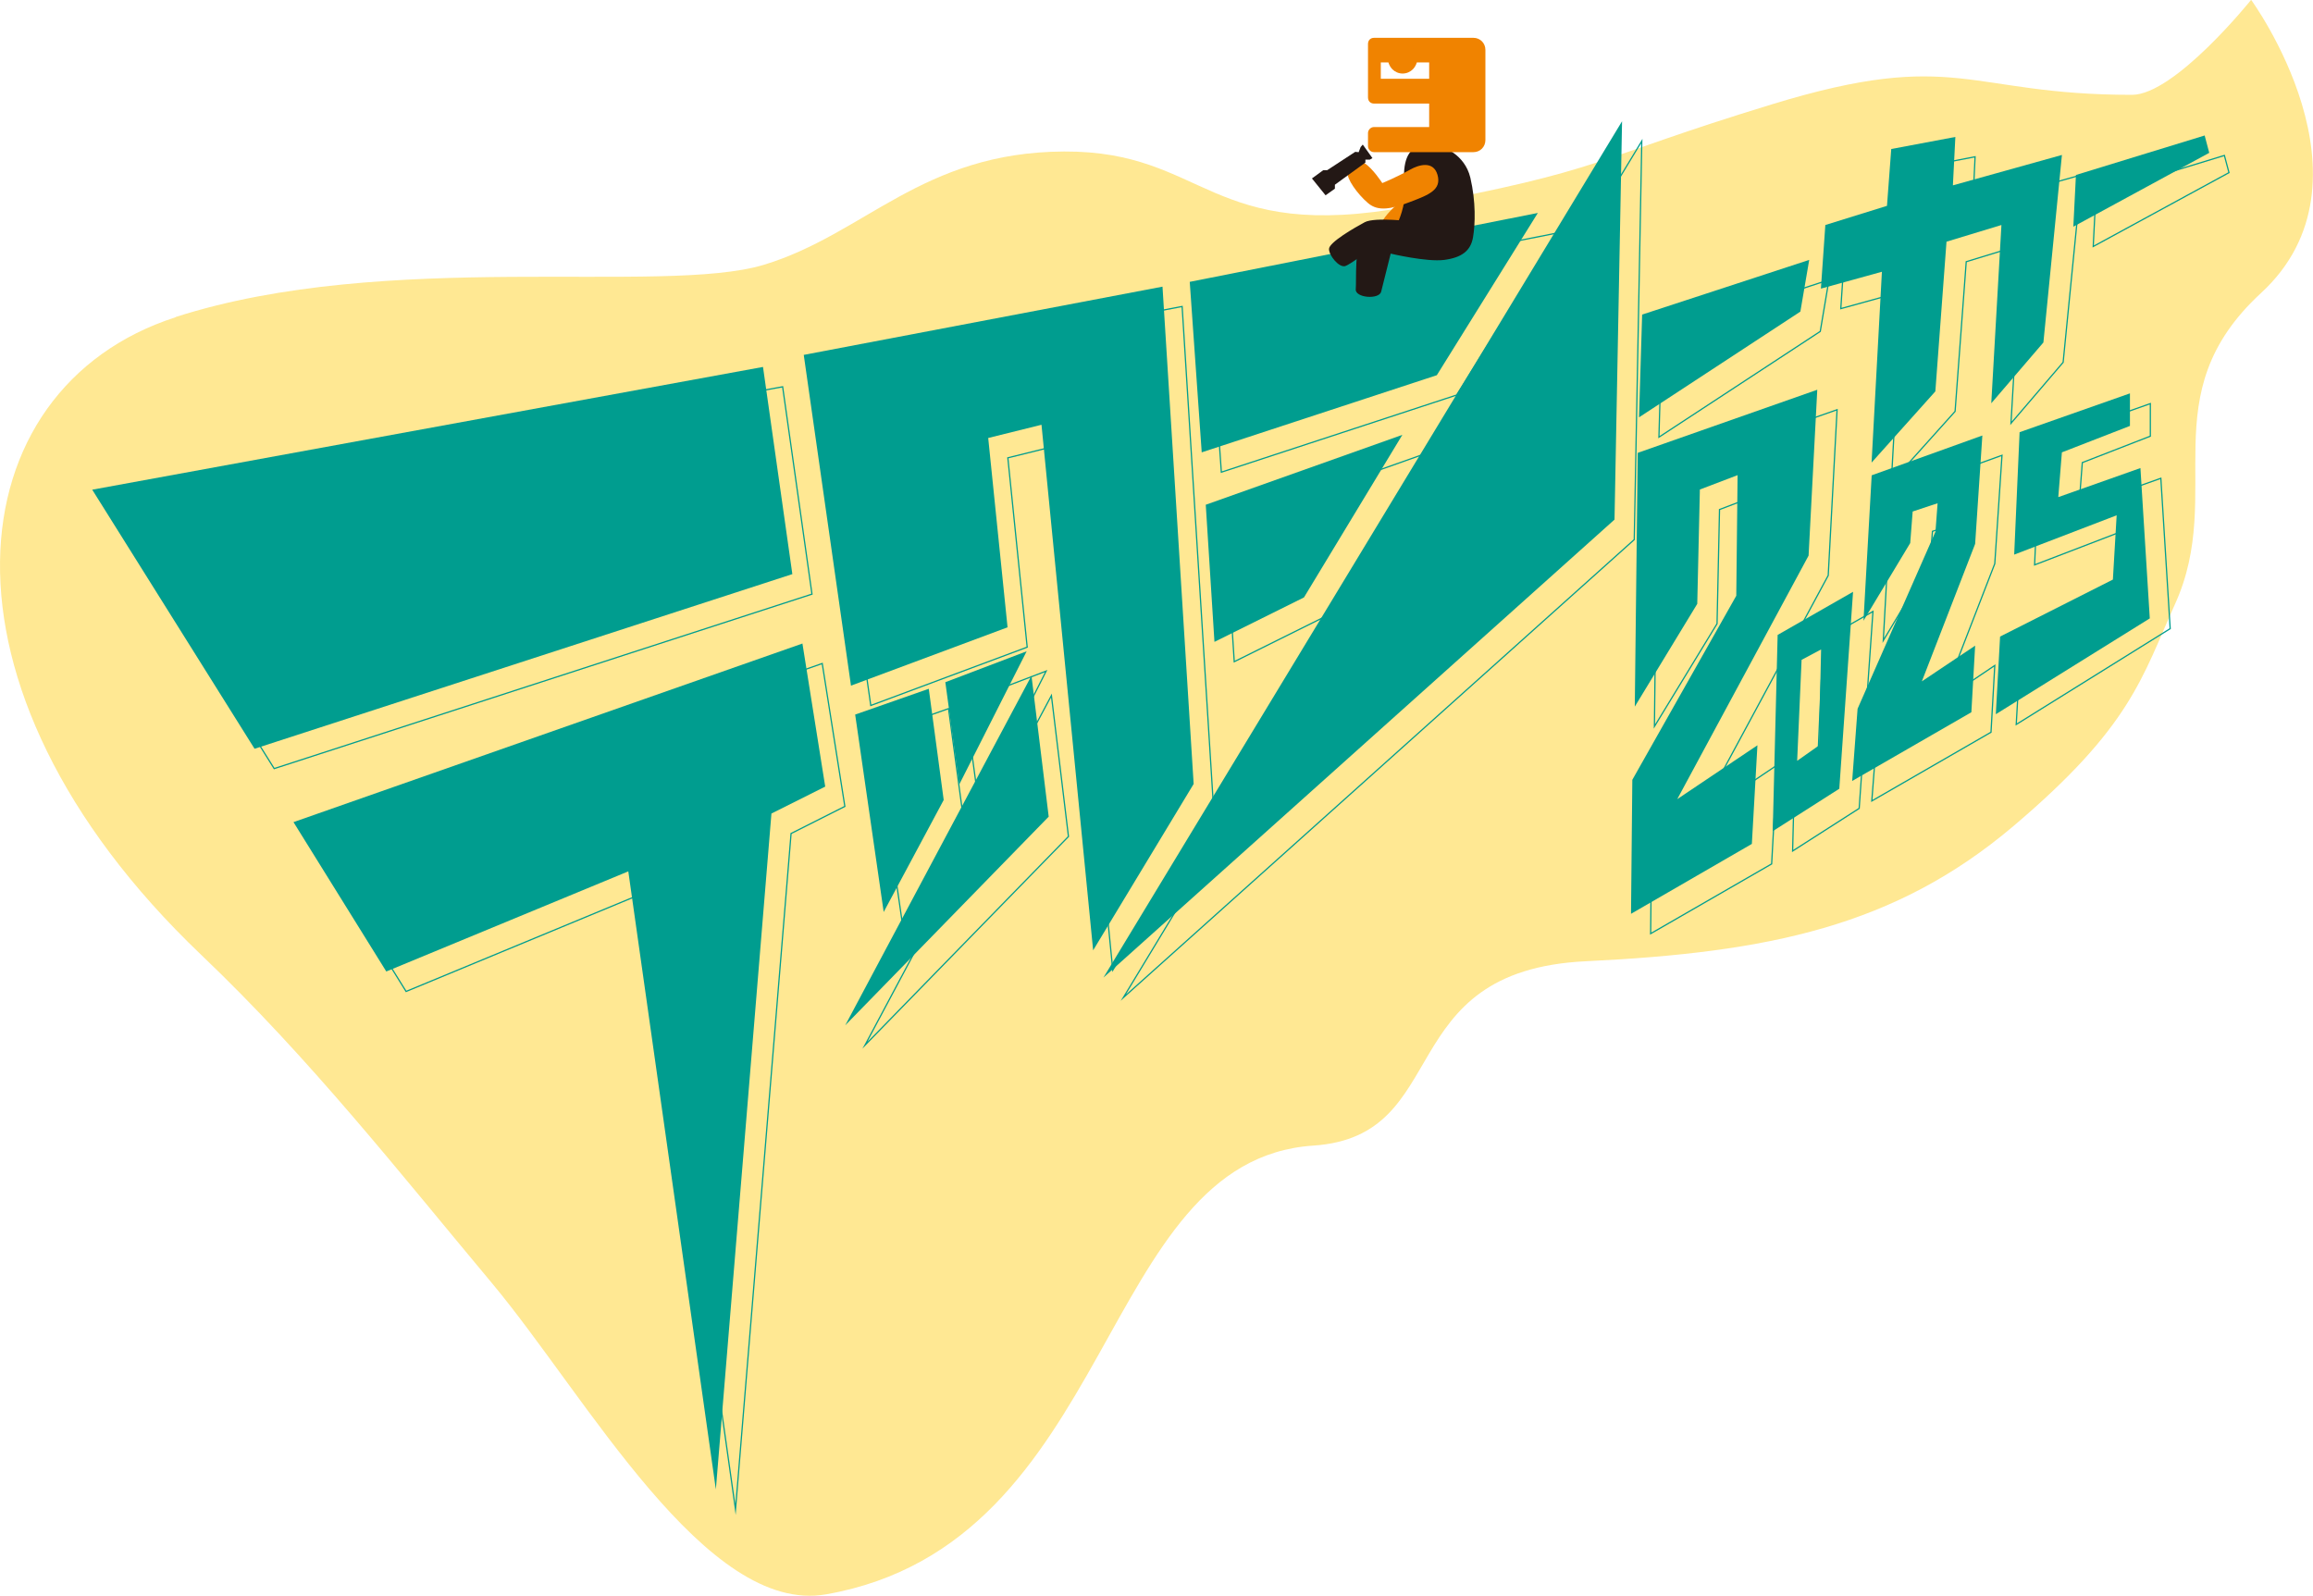 <svg width="258" height="178" viewBox="0 0 258 178" fill="none" xmlns="http://www.w3.org/2000/svg">
<g clip-path="url(#clip0_499_1053)">
<path d="M19.599 35.382C-4.944 43.27 -9.059 76.478 22.434 106.498C34.633 118.126 44.435 130.639 54.897 143.152C65.449 155.794 78.745 180.193 92.151 177.834C124.613 172.121 122.346 129.386 146.487 127.782C162.252 126.732 155.064 108.248 176.938 107.216C197.238 106.24 211.357 103.328 224.543 92.179C237.711 81.03 238.882 75.648 242.613 67.374C248.282 54.861 239.833 44.081 252.196 32.692C265.84 20.142 251.099 -0.019 251.099 -0.019C251.099 -0.019 242.594 10.578 237.803 10.578C219.368 10.578 218.307 5.326 197.732 11.61C177.157 17.894 179.498 18.889 157.167 23.035C134.819 27.182 134.544 16.825 118.688 16.899C102.831 16.972 96.485 26.131 85.183 29.541C73.899 32.931 43.137 27.79 19.581 35.364" fill="#FFE893"/>
<path d="M12.478 56.834L30.584 85.73L90.571 66.27L87.298 43.142L12.478 56.834Z" stroke="#009D8F" stroke-width="0.137" stroke-miterlimit="10"/>
<path d="M162.478 44.062L173.725 25.984L134.898 33.65L136.233 52.668L162.478 44.062Z" stroke="#009D8F" stroke-width="0.137" stroke-miterlimit="10"/>
<path d="M131.859 34.186L91.844 41.797L97.129 78.691L114.576 72.185L112.418 51.066L118.362 49.592L124.123 108.213L135.334 89.656L131.859 34.186Z" stroke="#009D8F" stroke-width="0.137" stroke-miterlimit="10"/>
<path d="M136.685 58.509L137.672 73.805L147.658 68.847L158.613 50.732L136.685 58.509Z" stroke="#009D8F" stroke-width="0.137" stroke-miterlimit="10"/>
<path d="M220.052 22.907L220.308 17.489L213.175 18.852L212.682 25.173L205.805 27.311L205.329 34.425L212.133 32.545L210.962 53.811L218.077 45.887L219.32 29.191L225.465 27.311L224.313 47.214L230.129 40.414L232.196 19.497L220.052 22.907Z" stroke="#009D8F" stroke-width="0.137" stroke-miterlimit="10"/>
<path d="M125.301 111.272L182.289 60.188L183.131 15.739L125.301 111.272Z" stroke="#009D8F" stroke-width="0.137" stroke-miterlimit="10"/>
<path d="M88.239 92.97L94.238 89.948L91.714 74.007L34.928 93.91L45.297 110.588L72.292 99.402L82.04 168.361L88.239 92.97Z" stroke="#009D8F" stroke-width="0.137" stroke-miterlimit="10"/>
<path d="M96.483 116.58L117.278 77.585L119.18 93.305L96.483 116.58Z" stroke="#009D8F" stroke-width="0.137" stroke-miterlimit="10"/>
<path d="M97.607 81.934L100.789 103.938L107.483 91.462L105.801 79.041L97.607 81.934Z" stroke="#009D8F" stroke-width="0.137" stroke-miterlimit="10"/>
<path d="M107.636 78.301L116.689 74.855L109.172 89.708L107.636 78.301Z" stroke="#009D8F" stroke-width="0.137" stroke-miterlimit="10"/>
<path d="M185.371 37.298L185.042 48.761L203.038 36.967L204.007 31.217L185.371 37.298Z" stroke="#009D8F" stroke-width="0.137" stroke-miterlimit="10"/>
<path d="M233.777 21.725L233.485 27.493L248.628 19.256L248.116 17.339L233.777 21.725Z" stroke="#009D8F" stroke-width="0.137" stroke-miterlimit="10"/>
<path d="M184.54 81.029L184.869 52.723L204.914 45.702L203.926 64.186L189.277 91.349L198.22 85.342L197.616 96.362L184.119 104.139L184.266 89.193L195.861 68.682L196.007 55.23L191.801 56.833L191.526 69.567L184.54 81.029Z" stroke="#009D8F" stroke-width="0.137" stroke-miterlimit="10"/>
<path d="M210.068 71.445L210.964 55.228L223.309 50.787L222.504 62.876L216.56 78.227L222.504 74.228L222.084 81.673L208.788 89.339L209.409 81.267L218.078 61.53L218.316 58.361L215.554 59.264L215.262 62.783L210.068 71.445Z" stroke="#009D8F" stroke-width="0.137" stroke-miterlimit="10"/>
<path d="M200.503 73.012L199.955 94.923L207.38 90.169L208.916 68.202L200.503 73.012ZM205.094 85.377L202.662 87.091L203.155 75.832L205.332 74.671L205.094 85.377Z" stroke="#009D8F" stroke-width="0.137" stroke-miterlimit="10"/>
<path d="M10.288 54.621L28.394 83.517L88.381 64.038L85.108 40.929L10.288 54.621Z" fill="#009D8F"/>
<path d="M160.269 41.85L171.535 23.753L132.708 31.438L134.043 50.456L160.269 41.85Z" fill="#009D8F"/>
<path d="M129.669 31.973L89.653 39.584L94.921 76.478L112.386 69.972L110.228 48.854L116.172 47.379L121.933 106L133.144 87.443L129.669 31.973Z" fill="#009D8F"/>
<path d="M134.494 56.301L135.464 71.596L145.449 66.639L156.423 48.505L134.494 56.301Z" fill="#009D8F"/>
<path d="M217.833 20.675L218.107 15.275L210.956 16.621L210.481 22.96L203.604 25.098L203.11 32.193L209.914 30.313L208.762 51.598L215.876 43.655L217.12 26.959L223.246 25.098L222.113 44.982L227.928 38.2L229.995 17.284L217.833 20.675Z" fill="#009D8F"/>
<path d="M123.082 109.041L180.089 57.957L180.93 13.526L123.082 109.041Z" fill="#009D8F"/>
<path d="M86.049 90.743L92.048 87.739L89.506 71.78L32.737 91.701L43.089 108.361L70.083 97.193L79.849 166.134L86.049 90.743Z" fill="#009D8F"/>
<path d="M94.279 114.367L115.055 75.372L116.975 91.091L94.279 114.367Z" fill="#009D8F"/>
<path d="M95.388 79.703L98.57 101.725L105.264 89.23L103.6 76.828L95.388 79.703Z" fill="#009D8F"/>
<path d="M105.446 76.092L114.517 72.645L107 87.499L105.446 76.092Z" fill="#009D8F"/>
<path d="M183.17 35.089L182.823 46.551L200.819 34.757L201.806 28.989L183.17 35.089Z" fill="#009D8F"/>
<path d="M231.558 19.517L231.266 25.285L246.427 17.047L245.915 15.112L231.558 19.517Z" fill="#009D8F"/>
<path d="M182.35 78.817L182.679 50.511L202.705 43.472L201.736 61.974L187.087 89.137L196.03 83.13L195.408 94.131L181.929 101.927L182.075 86.981L193.67 66.452L193.817 52.999L189.61 54.602L189.318 67.355L182.35 78.817Z" fill="#009D8F"/>
<path d="M207.859 69.235L208.774 53.018L221.119 48.577L220.314 60.666L214.37 75.999L220.314 72.018L219.893 79.445L206.597 87.111L207.201 79.058L215.888 59.303L216.126 56.133L213.346 57.054L213.072 60.574L207.859 69.235Z" fill="#009D8F"/>
<path d="M198.284 70.802L197.736 92.713L205.161 87.977L206.697 66.011L198.284 70.821V70.802ZM202.893 83.149L200.461 84.863L200.955 73.603L203.131 72.442L202.893 83.149Z" fill="#009D8F"/>
<path d="M158.198 20.823C158.198 20.823 154.119 23.882 154.119 25.025C154.119 26.168 158.765 26.997 158.765 26.997L158.198 20.823Z" fill="#F08300"/>
<path d="M160.865 16.402C160.865 16.402 163.37 17.139 164.01 19.83C164.632 22.52 164.559 24.99 164.303 26.483C164.047 27.975 163.041 28.731 161.103 28.989C159.146 29.247 155.122 28.289 155.122 28.289C155.122 28.289 154.281 31.606 154.061 32.527C153.842 33.449 151.117 33.227 151.227 32.251C151.318 31.292 151.044 27.183 152.086 26.114C153.129 25.064 155.89 24.879 155.89 24.879C155.89 24.879 156.878 22.889 156.677 20.936C156.347 17.803 157.189 16.715 158.14 16.365C159.091 16.015 159.767 16.089 160.883 16.402" fill="#231815"/>
<path d="M160.349 19.517C160.806 21.175 159.38 21.728 157.35 22.502C155.192 23.332 153.729 23.608 152.613 22.668C151.369 21.618 150.181 19.867 150.345 19.296C150.51 18.688 151.717 17.914 152.174 18.19C153.089 18.724 154.186 20.42 154.186 20.42C154.186 20.42 155.704 19.812 157.35 18.89C158.136 18.448 159.874 17.822 160.349 19.517Z" fill="#F08300"/>
<path d="M152.008 16.126L153.087 17.637L152.795 17.803H152.301V18.135L148.899 20.604V21.046L147.857 21.784L146.339 19.904L147.601 18.982H148.039L151.167 16.937L151.551 16.974L151.77 16.402L152.008 16.126Z" fill="#231815"/>
<path d="M157.586 24.712C157.586 24.712 153.362 24.178 152.228 24.786C151.094 25.394 148.241 27.034 148.241 27.771C148.241 28.509 149.338 29.835 150.015 29.688C150.673 29.522 153.435 27.329 153.435 27.329C153.435 27.329 156.178 28.195 158.172 28.343C160.165 28.509 161.39 25.136 157.605 24.712" fill="#231815"/>
<path d="M153.269 4.219H164.352C165.102 4.219 165.687 4.808 165.687 5.564V15.626C165.687 16.381 165.102 16.971 164.352 16.971H153.269C152.866 16.971 152.592 16.64 152.592 16.308V14.834C152.592 14.52 152.866 14.17 153.269 14.17H159.414V11.553H153.269C152.866 11.553 152.592 11.277 152.592 10.871V4.901C152.592 4.495 152.866 4.219 153.269 4.219ZM159.414 6.965H154.019V8.789H159.414V6.965Z" fill="#F08300"/>
<path d="M154.826 6.562C154.826 7.465 155.557 8.202 156.453 8.202C157.349 8.202 158.081 7.465 158.081 6.562C158.081 5.659 157.349 4.921 156.453 4.921C155.557 4.921 154.826 5.659 154.826 6.562Z" fill="#F08300"/>
<path d="M227.549 49.351L239.857 45.02V48.651L232.268 51.599L231.884 56.593L241.028 53.35L242.07 70.12L224.897 80.808L225.391 72.147L237.955 65.789L238.376 58.621L226.946 63.007L227.549 49.351Z" stroke="#009D8F" stroke-width="0.137" stroke-miterlimit="10"/>
<path d="M225.272 48.208L237.581 43.877V47.507L229.991 50.456L229.588 55.45L238.751 52.207L239.794 68.976L222.62 79.665L223.096 71.004L235.679 64.646L236.099 57.477L224.669 61.863L225.272 48.208Z" fill="#009D8F"/>
</g>
<defs>
<clipPath id="clip0_499_1053">
<rect width="258" height="178" fill="white"/>
</clipPath>
</defs>
</svg>
